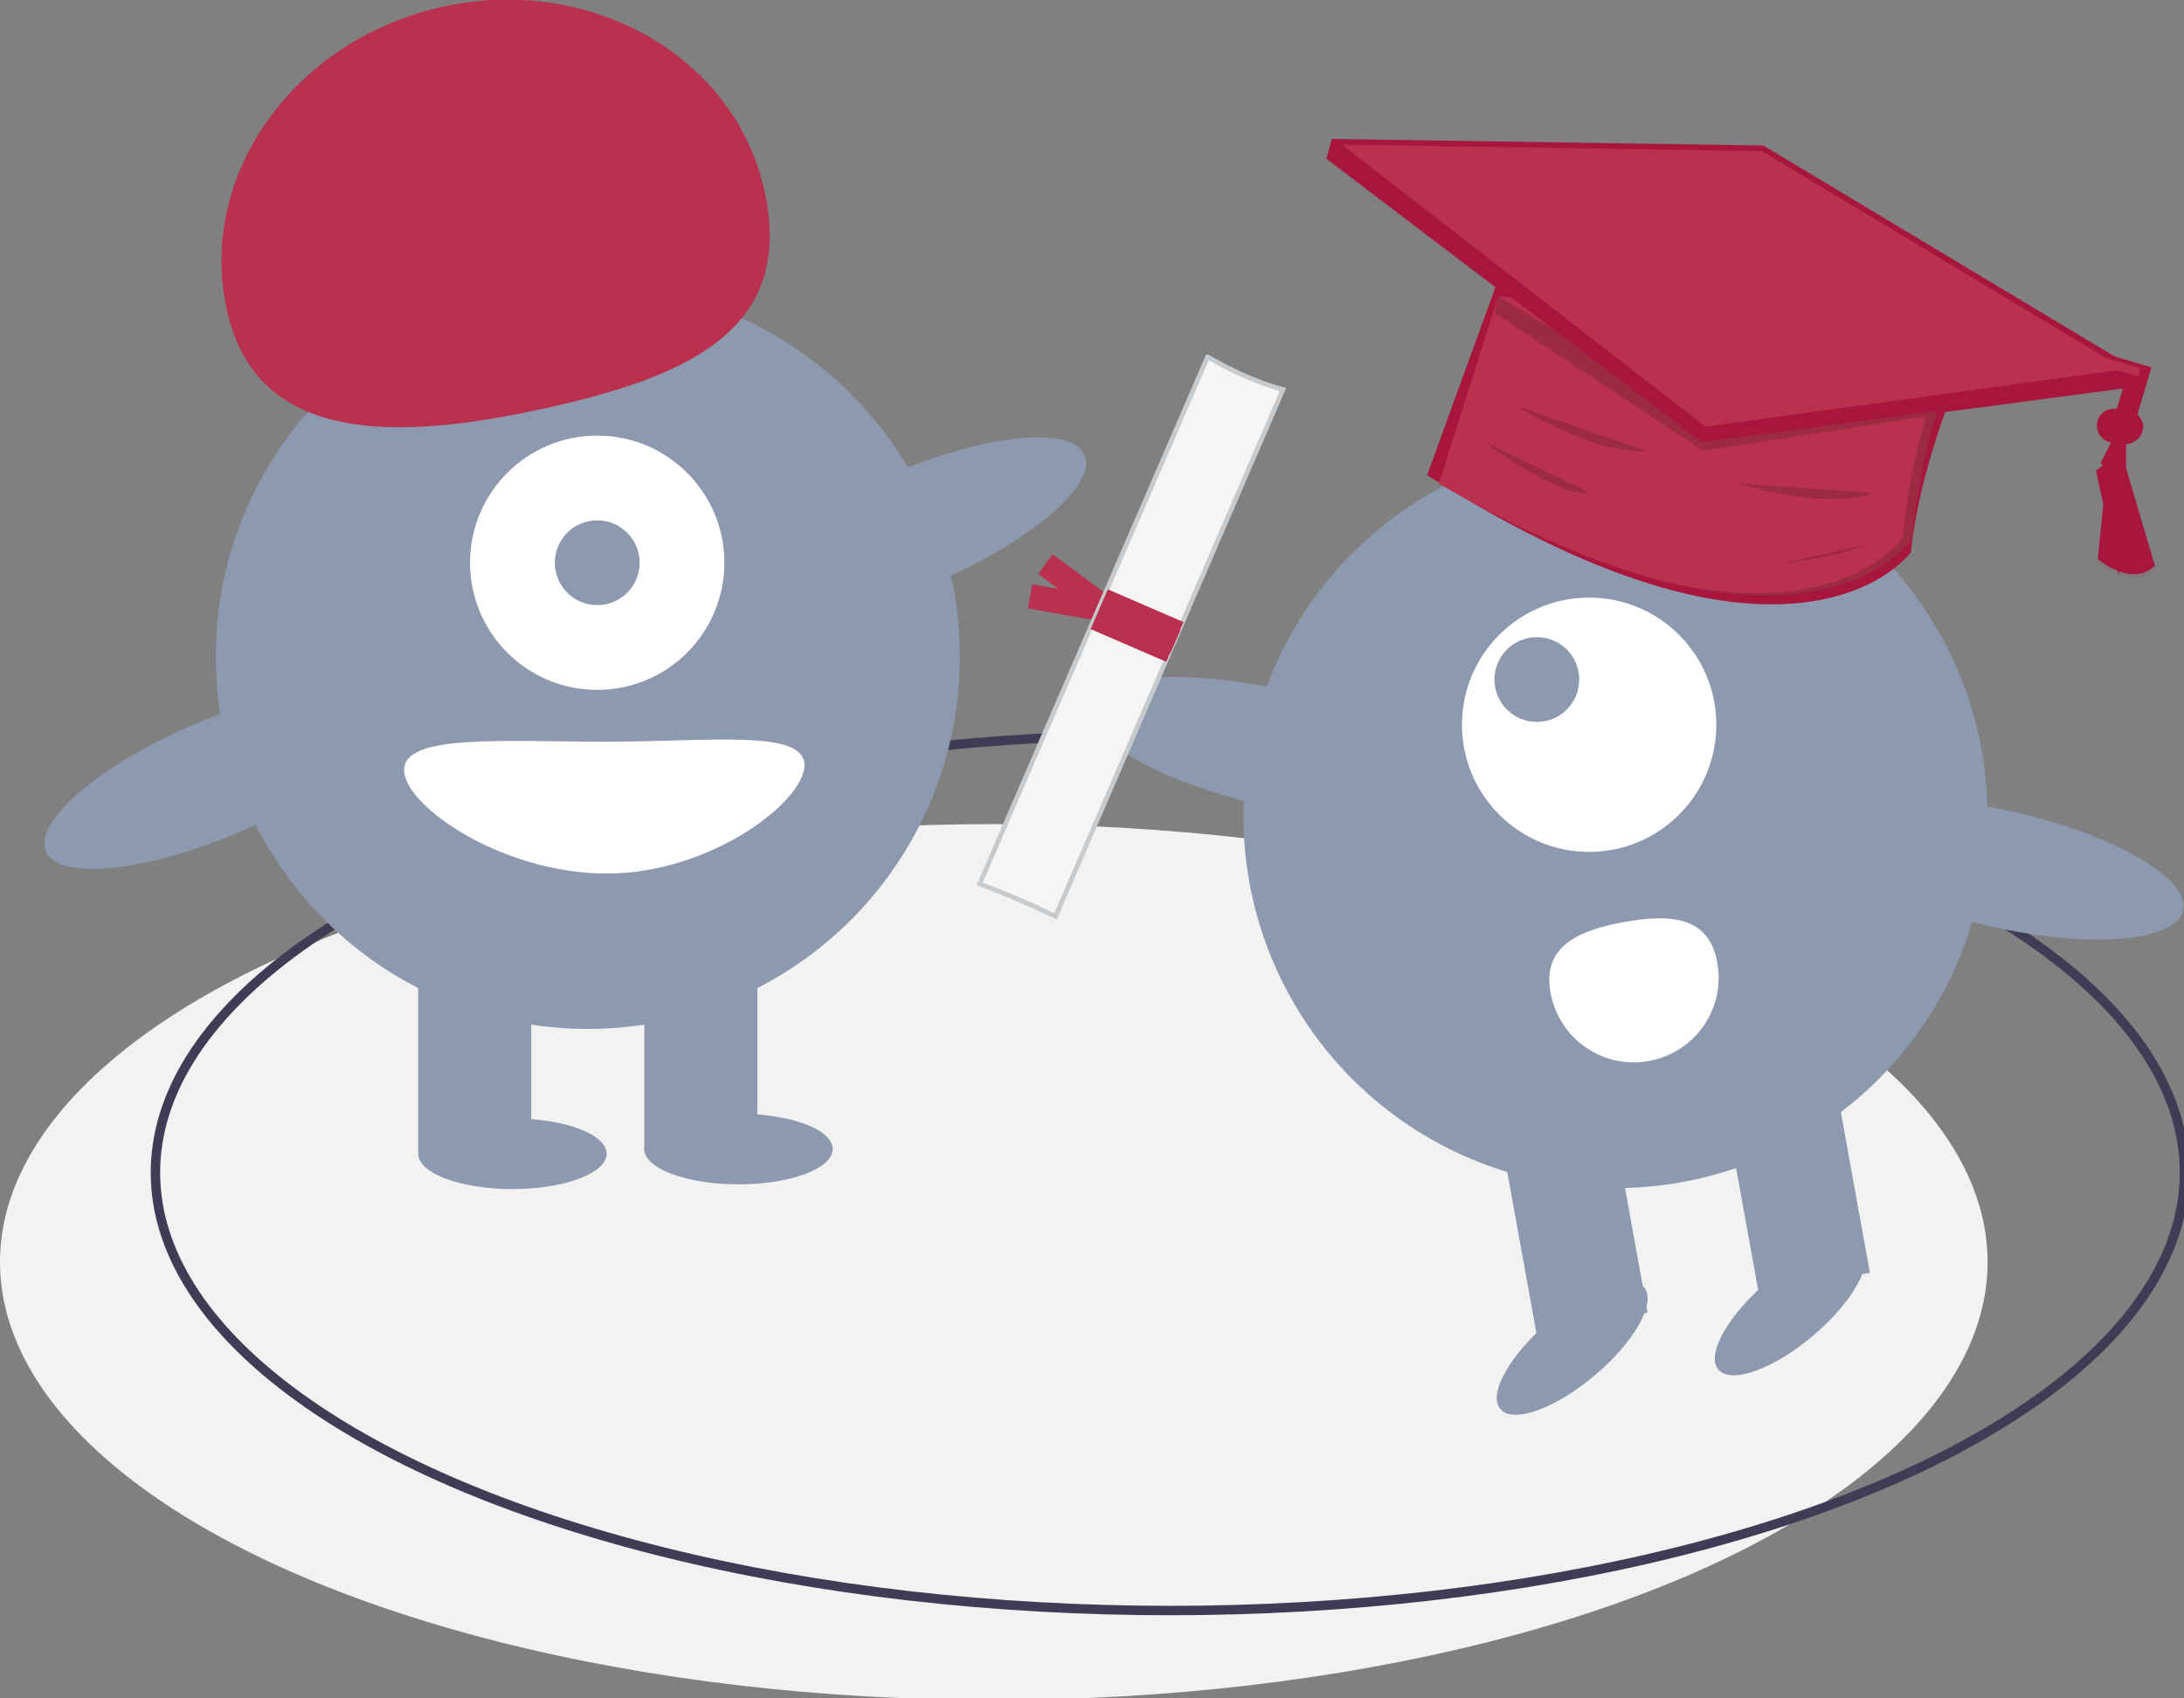 <?xml version="1.0" encoding="utf-8"?>
<!-- Generator: Adobe Illustrator 22.1.0, SVG Export Plug-In . SVG Version: 6.00 Build 0)  -->
<svg version="1.1" id="b82ffadf-cd82-44b9-9c6d-e262570a0ac0"
	 xmlns="http://www.w3.org/2000/svg" xmlns:xlink="http://www.w3.org/1999/xlink" x="0px" y="0px" viewBox="0 0 463.7 360.6"
	 style="enable-background:new 0 0 463.7 360.6;" xml:space="preserve">
<rect x="0" y="0" width="463.7" height="360.6" fill="#808080" stroke="none"/>
<style type="text/css">
	.st0{fill:#F2F2F2;}
	.st1{fill:none;stroke:#3F3D56;stroke-width:2;stroke-miterlimit:10;}
	.st2{fill:#8D99AE;}
	.st3{fill:#FFFFFF;}
	.st4{fill:#B9314F;}
	.st5{fill:#F5F5F5;stroke:#C8CBCE;stroke-miterlimit:10;}
	.st6{fill:#A8163D;}
	.st7{opacity:0.15;enable-background:new    ;}
	.st8{opacity:0.1;fill:#A8163D;enable-background:new    ;}
	.st9{opacity:7.000000e-02;fill:#A8163D;enable-background:new    ;}
	.st10{fill:none;}
</style>
<title>blooming</title>
<ellipse class="st0" cx="211" cy="268" rx="211" ry="93"/>
<ellipse class="st1" cx="248.4" cy="249" rx="215.4" ry="93"/>
<circle class="st2" cx="124.8" cy="139.5" r="79"/>
<rect x="88.8" y="201.5" class="st2" width="24" height="43"/>
<rect x="136.8" y="201.5" class="st2" width="24" height="43"/>
<ellipse class="st2" cx="108.8" cy="245" rx="20" ry="7.5"/>
<ellipse class="st2" cx="156.8" cy="244" rx="20" ry="7.5"/>
<circle class="st3" cx="126.8" cy="119.5" r="27"/>
<circle class="st2" cx="126.8" cy="119.5" r="9"/>
<path class="st4" d="M48.2,66c-6.4-28.6,14-57.4,45.5-64.5s62.3,10.4,68.6,39s-14.5,39.1-46.1,46.1S54.6,94.6,48.2,66z"/>
<ellipse transform="matrix(0.919 -0.394 0.394 0.919 -28.555 85.405)" class="st2" cx="194" cy="112.3" rx="39.5" ry="12.4"/>
<ellipse transform="matrix(0.919 -0.394 0.394 0.919 -61.348 31.446)" class="st2" cx="46" cy="165.3" rx="39.5" ry="12.4"/>
<path class="st3" d="M170.8,162.5c0,7.7-19.9,23-42,23s-43-14.3-43-22s20.9-6,43-6S170.8,154.8,170.8,162.5z"/>
<circle class="st2" cx="343" cy="173.3" r="79"/>
<rect x="369.4" y="229.7" transform="matrix(0.984 -0.178 0.178 0.984 -38.635 71.952)" class="st2" width="24" height="43"/>
<rect x="322.2" y="238.2" transform="matrix(0.984 -0.178 0.178 0.984 -40.903 63.681)" class="st2" width="24" height="43"/>
<ellipse transform="matrix(0.763 -0.646 0.646 0.763 -105.843 283.621)" class="st2" cx="333.9" cy="286.2" rx="20" ry="7.5"/>
<ellipse transform="matrix(0.763 -0.646 0.646 0.763 -89.452 311.561)" class="st2" cx="380.2" cy="277.8" rx="20" ry="7.5"/>
<circle class="st3" cx="337.4" cy="153.9" r="27"/>
<circle class="st2" cx="326.3" cy="144.3" r="9"/>
<ellipse transform="matrix(0.223 -0.975 0.975 0.223 54.851 386.534)" class="st2" cx="270" cy="158.8" rx="12.4" ry="39.5"/>
<ellipse transform="matrix(0.223 -0.975 0.975 0.223 150.137 557.821)" class="st2" cx="425.1" cy="184.7" rx="12.4" ry="39.5"/>
<path class="st3" d="M364.6,204.4c1.8,9.8-4.7,19.1-14.5,20.9c-9.8,1.8-19.1-4.7-20.9-14.5s5.8-13.2,15.6-15
	C354.6,194,362.9,194.6,364.6,204.4z"/>
<rect x="226.4" y="116.4" transform="matrix(0.595 -0.804 0.804 0.595 -7.883 234.658)" class="st4" width="5.2" height="17.5"/>
<rect x="224.7" y="119.5" transform="matrix(0.175 -0.985 0.985 0.175 61.216 329.603)" class="st4" width="5.2" height="17.5"/>
<path class="st5" d="M208,187.7c0.9-2.2,49.1-113.5,48.4-111.9c9.5,5.5,16,6.9,16,6.9l-48.3,111.9
	C224.1,194.6,217.1,191.1,208,187.7z"/>
<rect x="236.7" y="124" transform="matrix(0.397 -0.918 0.918 0.397 23.752 301.653)" class="st4" width="9.2" height="17.5"/>
<rect x="238.8" y="123.9" transform="matrix(0.397 -0.918 0.918 0.397 23.951 301.641)" class="st4" width="5.2" height="17.5"/>
<path class="st6" d="M449.9,122.4l-0.6-21.3l1.5-6.8c1.8,0.2,3.6-1,4.1-2.7c0.4-1.3-0.1-2.6-1.1-3.6l3-10h-0.1l0,0l-7.7-2.3
	l-74.6-44.8l-91.6-1.4l-1.2,4.2L317.5,61L303,100.9c19.7,12.5,35.9,19.8,49.3,23.7l0.3,0.1l0.4,0.1c39.3,11.1,52.7-7.5,52.7-7.5
	c1.2-11.6,5.1-23.8,7.3-29.8l40-5.3l0.4-3.2l0.5,0.2l-2.3,7.8c-2-0.3-3.9,1.2-4.2,3.2c-0.1,1.2,0.3,2.4,1.2,3.2l-0.6,3.4
	c0.2,0.4-0.9,1.7-3,3.1"/>
<path class="st6" d="M447.7,123.2h0.6"/>
<path class="st4" d="M406,114.5c0,0-22.3,33.6-100.5-11.8l12.6-39.8l67.4,7.2l27.7,11.4C413.2,81.4,407,98.5,406,114.5z"/>
<polygon class="st7" points="318.1,62.9 317.3,66.4 361.6,95.7 408.9,88.4 410.4,85.1 363,89.9 "/>
<path class="st7" d="M413.3,81.4L385.6,70l-1-0.1l26.7,11c0,0-6.2,17.1-7.2,33.1c0,0-12.5,18.8-51.6,9.3
	c40.6,10.7,53.5-8.8,53.5-8.8C407,98.6,413.3,81.4,413.3,81.4z"/>
<rect x="446.3" y="81.8" transform="matrix(0.286 -0.958 0.958 0.286 243.082 492.146)" class="st6" width="10.9" height="2.4"/>
<path class="st6" d="M445.4,118.7c0,0,7.2,6.2,12.1,1.4l-6.3-21.4l-3.6-1.9L445.4,118.7z"/>
<path class="st8" d="M445.8,119.6c0,0,7.4,6,12.1,1l-7-21.4l-3.7-1.7L445.8,119.6z"/>
<polygon class="st6" points="284.9,30.7 283.7,34.8 361.3,93.9 450.6,82 451.1,78.4 362,89.7 "/>
<polygon class="st9" points="284.9,30.7 283.7,34.8 361.3,93.9 450.6,82 451.1,78.4 362,89.7 "/>
<polygon class="st4" points="284.9,30.7 362.1,90.6 451.1,78.4 374.1,32.1 "/>
<ellipse transform="matrix(0.246 -0.969 0.969 0.246 227.248 396.821)" class="st4" cx="368.8" cy="52.3" rx="3.9" ry="6"/>
<rect x="412.9" y="24.9" transform="matrix(0.286 -0.958 0.958 0.286 231.459 444.323)" class="st4" width="1.8" height="84"/>
<circle class="st6" cx="448.8" cy="90.4" r="3.6"/>
<circle class="st8" cx="450.3" cy="89.8" r="3.6"/>
<path class="st6" d="M446,98.3c0,0,1.1,2,5.4,1v-7.9l-1.8-0.1L446,98.3z"/>
<path class="st8" d="M447.5,99c0,0-0.1,1.5,3.9-0.4l-0.2-7.5l-1.8,0.3L447.5,99z"/>
<line class="st10" x1="446.3" y1="122.1" x2="444.8" y2="118.5"/>
<path class="st7" d="M322.2,86.3c0,0,16.1,10.3,27.5,9.5L322.2,86.3z"/>
<path class="st7" d="M368.9,102.6c0,0,18.2,5.9,29,2.1L368.9,102.6z"/>
<path class="st7" d="M378.1,119.7c0,0,11.8-1.3,18.3-4.1L378.1,119.7z"/>
<path class="st7" d="M315.2,93.9c0,0,16.8,12.4,22.2,10.6L315.2,93.9z"/>
</svg>
